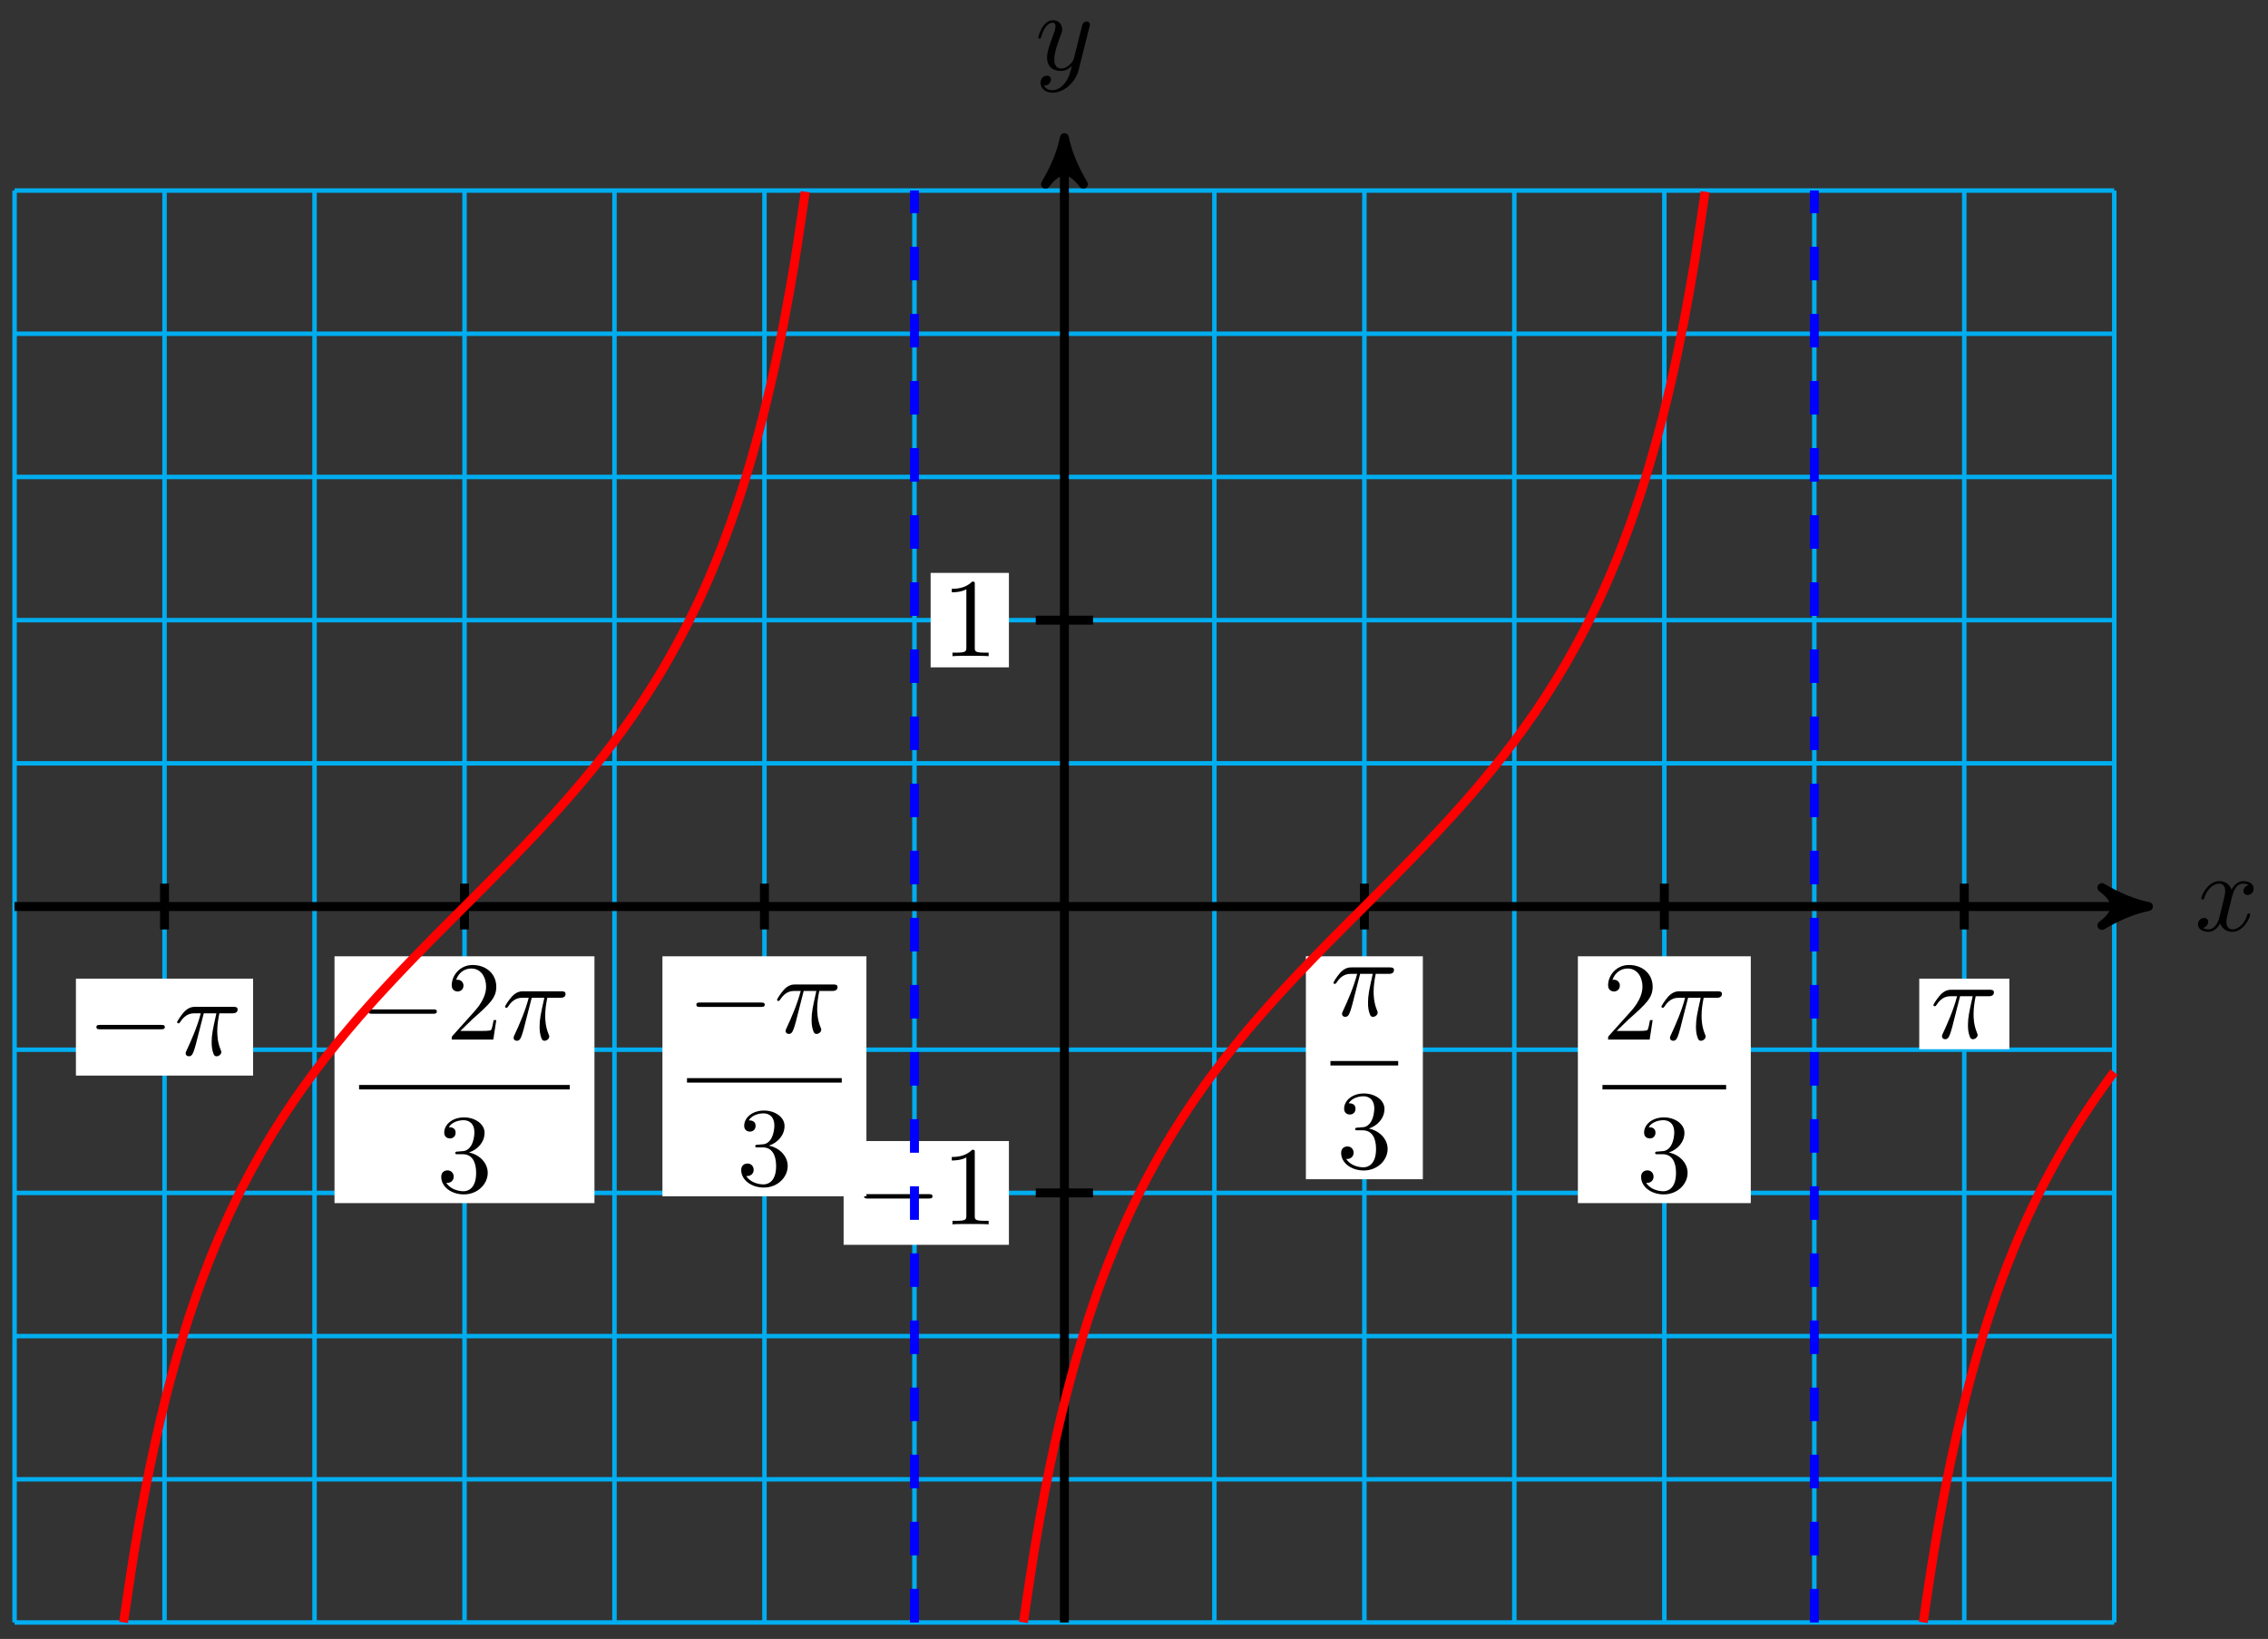<?xml version="1.0" encoding="UTF-8"?>
<svg xmlns="http://www.w3.org/2000/svg" xmlns:xlink="http://www.w3.org/1999/xlink" width="202pt" height="146pt" viewBox="0 0 202 146" version="1.1">
<rect x="0" y="0" width="202" height="146" fill="#333333" stroke="none"/>
<defs>
<g>
<symbol overflow="visible" id="glyph0-0">
<path style="stroke:none;" d=""/>
</symbol>
<symbol overflow="visible" id="glyph0-1">
<path style="stroke:none;" d="M 3.328 -3.016 C 3.391 -3.266 3.625 -4.188 4.312 -4.188 C 4.359 -4.188 4.609 -4.188 4.812 -4.062 C 4.531 -4 4.344 -3.766 4.344 -3.516 C 4.344 -3.359 4.453 -3.172 4.719 -3.172 C 4.938 -3.172 5.25 -3.344 5.25 -3.75 C 5.25 -4.266 4.672 -4.406 4.328 -4.406 C 3.75 -4.406 3.406 -3.875 3.281 -3.656 C 3.031 -4.312 2.5 -4.406 2.203 -4.406 C 1.172 -4.406 0.594 -3.125 0.594 -2.875 C 0.594 -2.766 0.703 -2.766 0.719 -2.766 C 0.797 -2.766 0.828 -2.797 0.844 -2.875 C 1.188 -3.938 1.844 -4.188 2.188 -4.188 C 2.375 -4.188 2.719 -4.094 2.719 -3.516 C 2.719 -3.203 2.547 -2.547 2.188 -1.141 C 2.031 -0.531 1.672 -0.109 1.234 -0.109 C 1.172 -0.109 0.953 -0.109 0.734 -0.234 C 0.984 -0.297 1.203 -0.5 1.203 -0.781 C 1.203 -1.047 0.984 -1.125 0.844 -1.125 C 0.531 -1.125 0.297 -0.875 0.297 -0.547 C 0.297 -0.094 0.781 0.109 1.219 0.109 C 1.891 0.109 2.25 -0.594 2.266 -0.641 C 2.391 -0.281 2.75 0.109 3.344 0.109 C 4.375 0.109 4.938 -1.172 4.938 -1.422 C 4.938 -1.531 4.859 -1.531 4.828 -1.531 C 4.734 -1.531 4.719 -1.484 4.688 -1.422 C 4.359 -0.344 3.688 -0.109 3.375 -0.109 C 2.984 -0.109 2.828 -0.422 2.828 -0.766 C 2.828 -0.984 2.875 -1.203 2.984 -1.641 Z M 3.328 -3.016 "/>
</symbol>
<symbol overflow="visible" id="glyph0-2">
<path style="stroke:none;" d="M 4.844 -3.797 C 4.891 -3.938 4.891 -3.953 4.891 -4.031 C 4.891 -4.203 4.75 -4.297 4.594 -4.297 C 4.5 -4.297 4.344 -4.234 4.25 -4.094 C 4.234 -4.031 4.141 -3.734 4.109 -3.547 C 4.031 -3.297 3.969 -3.016 3.906 -2.75 L 3.453 -0.953 C 3.422 -0.812 2.984 -0.109 2.328 -0.109 C 1.828 -0.109 1.719 -0.547 1.719 -0.922 C 1.719 -1.375 1.891 -2 2.219 -2.875 C 2.375 -3.281 2.422 -3.391 2.422 -3.594 C 2.422 -4.031 2.109 -4.406 1.609 -4.406 C 0.656 -4.406 0.297 -2.953 0.297 -2.875 C 0.297 -2.766 0.391 -2.766 0.406 -2.766 C 0.516 -2.766 0.516 -2.797 0.562 -2.953 C 0.844 -3.891 1.234 -4.188 1.578 -4.188 C 1.656 -4.188 1.828 -4.188 1.828 -3.875 C 1.828 -3.625 1.719 -3.359 1.656 -3.172 C 1.25 -2.109 1.078 -1.547 1.078 -1.078 C 1.078 -0.188 1.703 0.109 2.297 0.109 C 2.688 0.109 3.016 -0.062 3.297 -0.344 C 3.172 0.172 3.047 0.672 2.656 1.203 C 2.391 1.531 2.016 1.828 1.562 1.828 C 1.422 1.828 0.969 1.797 0.797 1.406 C 0.953 1.406 1.094 1.406 1.219 1.281 C 1.328 1.203 1.422 1.062 1.422 0.875 C 1.422 0.562 1.156 0.531 1.062 0.531 C 0.828 0.531 0.5 0.688 0.5 1.172 C 0.5 1.672 0.938 2.047 1.562 2.047 C 2.578 2.047 3.609 1.141 3.891 0.016 Z M 4.844 -3.797 "/>
</symbol>
<symbol overflow="visible" id="glyph0-3">
<path style="stroke:none;" d="M 2.641 -3.719 L 3.766 -3.719 C 3.438 -2.25 3.344 -1.812 3.344 -1.141 C 3.344 -1 3.344 -0.734 3.422 -0.391 C 3.531 0.047 3.641 0.109 3.781 0.109 C 3.984 0.109 4.203 -0.062 4.203 -0.266 C 4.203 -0.328 4.203 -0.344 4.141 -0.484 C 3.844 -1.203 3.844 -1.859 3.844 -2.141 C 3.844 -2.656 3.922 -3.203 4.031 -3.719 L 5.156 -3.719 C 5.297 -3.719 5.656 -3.719 5.656 -4.062 C 5.656 -4.297 5.438 -4.297 5.25 -4.297 L 1.906 -4.297 C 1.688 -4.297 1.312 -4.297 0.875 -3.828 C 0.531 -3.438 0.266 -2.984 0.266 -2.938 C 0.266 -2.922 0.266 -2.828 0.391 -2.828 C 0.469 -2.828 0.484 -2.875 0.547 -2.953 C 1.031 -3.719 1.609 -3.719 1.812 -3.719 L 2.375 -3.719 C 2.062 -2.516 1.531 -1.312 1.109 -0.406 C 1.031 -0.25 1.031 -0.234 1.031 -0.156 C 1.031 0.031 1.188 0.109 1.312 0.109 C 1.609 0.109 1.688 -0.172 1.812 -0.531 C 1.953 -1 1.953 -1.016 2.078 -1.516 Z M 2.641 -3.719 "/>
</symbol>
<symbol overflow="visible" id="glyph1-0">
<path style="stroke:none;" d=""/>
</symbol>
<symbol overflow="visible" id="glyph1-1">
<path style="stroke:none;" d="M 6.562 -2.297 C 6.734 -2.297 6.922 -2.297 6.922 -2.5 C 6.922 -2.688 6.734 -2.688 6.562 -2.688 L 1.172 -2.688 C 1 -2.688 0.828 -2.688 0.828 -2.5 C 0.828 -2.297 1 -2.297 1.172 -2.297 Z M 6.562 -2.297 "/>
</symbol>
<symbol overflow="visible" id="glyph2-0">
<path style="stroke:none;" d=""/>
</symbol>
<symbol overflow="visible" id="glyph2-1">
<path style="stroke:none;" d="M 2.938 -6.375 C 2.938 -6.625 2.938 -6.641 2.703 -6.641 C 2.078 -6 1.203 -6 0.891 -6 L 0.891 -5.688 C 1.094 -5.688 1.672 -5.688 2.188 -5.953 L 2.188 -0.781 C 2.188 -0.422 2.156 -0.312 1.266 -0.312 L 0.953 -0.312 L 0.953 0 C 1.297 -0.031 2.156 -0.031 2.562 -0.031 C 2.953 -0.031 3.828 -0.031 4.172 0 L 4.172 -0.312 L 3.859 -0.312 C 2.953 -0.312 2.938 -0.422 2.938 -0.781 Z M 2.938 -6.375 "/>
</symbol>
<symbol overflow="visible" id="glyph2-2">
<path style="stroke:none;" d="M 1.266 -0.766 L 2.328 -1.797 C 3.875 -3.172 4.469 -3.703 4.469 -4.703 C 4.469 -5.844 3.578 -6.641 2.359 -6.641 C 1.234 -6.641 0.5 -5.719 0.5 -4.828 C 0.5 -4.281 1 -4.281 1.031 -4.281 C 1.203 -4.281 1.547 -4.391 1.547 -4.812 C 1.547 -5.062 1.359 -5.328 1.016 -5.328 C 0.938 -5.328 0.922 -5.328 0.891 -5.312 C 1.109 -5.969 1.656 -6.328 2.234 -6.328 C 3.141 -6.328 3.562 -5.516 3.562 -4.703 C 3.562 -3.906 3.078 -3.125 2.516 -2.5 L 0.609 -0.375 C 0.5 -0.266 0.5 -0.234 0.5 0 L 4.203 0 L 4.469 -1.734 L 4.234 -1.734 C 4.172 -1.438 4.109 -1 4 -0.844 C 3.938 -0.766 3.281 -0.766 3.062 -0.766 Z M 1.266 -0.766 "/>
</symbol>
<symbol overflow="visible" id="glyph2-3">
<path style="stroke:none;" d="M 2.891 -3.516 C 3.703 -3.781 4.281 -4.469 4.281 -5.266 C 4.281 -6.078 3.406 -6.641 2.453 -6.641 C 1.453 -6.641 0.688 -6.047 0.688 -5.281 C 0.688 -4.953 0.906 -4.766 1.203 -4.766 C 1.5 -4.766 1.703 -4.984 1.703 -5.281 C 1.703 -5.766 1.234 -5.766 1.094 -5.766 C 1.391 -6.266 2.047 -6.391 2.406 -6.391 C 2.828 -6.391 3.375 -6.172 3.375 -5.281 C 3.375 -5.156 3.344 -4.578 3.094 -4.141 C 2.797 -3.656 2.453 -3.625 2.203 -3.625 C 2.125 -3.609 1.891 -3.594 1.812 -3.594 C 1.734 -3.578 1.672 -3.562 1.672 -3.469 C 1.672 -3.359 1.734 -3.359 1.906 -3.359 L 2.344 -3.359 C 3.156 -3.359 3.531 -2.688 3.531 -1.703 C 3.531 -0.344 2.844 -0.062 2.406 -0.062 C 1.969 -0.062 1.219 -0.234 0.875 -0.812 C 1.219 -0.766 1.531 -0.984 1.531 -1.359 C 1.531 -1.719 1.266 -1.922 0.984 -1.922 C 0.734 -1.922 0.422 -1.781 0.422 -1.344 C 0.422 -0.438 1.344 0.219 2.438 0.219 C 3.656 0.219 4.562 -0.688 4.562 -1.703 C 4.562 -2.516 3.922 -3.297 2.891 -3.516 Z M 2.891 -3.516 "/>
</symbol>
</g>
</defs>
<g id="surface1">
<path style="fill:none;stroke-width:0.399;stroke-linecap:butt;stroke-linejoin:miter;stroke:rgb(0%,67.839%,93.729%);stroke-opacity:1;stroke-miterlimit:10;" d="M -93.507 -63.778 L 93.505 -63.778 M -93.507 -51.025 L 93.505 -51.025 M -93.507 -38.269 L 93.505 -38.269 M -93.507 -25.512 L 93.505 -25.512 M -93.507 -12.755 L 93.505 -12.755 M -93.507 0.001 L 93.505 0.001 M -93.507 12.758 L 93.505 12.758 M -93.507 25.511 L 93.505 25.511 M -93.507 38.267 L 93.505 38.267 M -93.507 51.024 L 93.505 51.024 M -93.507 63.781 L 93.505 63.781 M -93.503 -63.778 L -93.503 63.781 M -80.148 -63.778 L -80.148 63.781 M -66.788 -63.778 L -66.788 63.781 M -53.429 -63.778 L -53.429 63.781 M -40.074 -63.778 L -40.074 63.781 M -26.715 -63.778 L -26.715 63.781 M -13.356 -63.778 L -13.356 63.781 M -0.001 -63.778 L -0.001 63.781 M 13.358 -63.778 L 13.358 63.781 M 26.717 -63.778 L 26.717 63.781 M 40.073 -63.778 L 40.073 63.781 M 53.432 -63.778 L 53.432 63.781 M 66.791 -63.778 L 66.791 63.781 M 80.146 -63.778 L 80.146 63.781 M 93.505 -63.778 L 93.505 63.781 " transform="matrix(1,0,0,-1,94.802,80.755)"/>
<path style="fill:none;stroke-width:0.797;stroke-linecap:butt;stroke-linejoin:miter;stroke:rgb(0%,0%,0%);stroke-opacity:1;stroke-miterlimit:10;" d="M -93.507 0.001 L 95.509 0.001 " transform="matrix(1,0,0,-1,94.802,80.755)"/>
<path style="fill-rule:nonzero;fill:rgb(0%,0%,0%);fill-opacity:1;stroke-width:0.797;stroke-linecap:butt;stroke-linejoin:round;stroke:rgb(0%,0%,0%);stroke-opacity:1;stroke-miterlimit:10;" d="M 1.037 0.001 C -0.26 0.259 -1.553 0.778 -3.107 1.685 C -1.553 0.517 -1.553 -0.518 -3.107 -1.682 C -1.553 -0.776 -0.26 -0.261 1.037 0.001 Z M 1.037 0.001 " transform="matrix(1,0,0,-1,190.314,80.755)"/>
<g style="fill:rgb(0%,0%,0%);fill-opacity:1;">
  <use xlink:href="#glyph0-1" x="195.469" y="82.9"/>
</g>
<path style="fill:none;stroke-width:0.797;stroke-linecap:butt;stroke-linejoin:miter;stroke:rgb(0%,0%,0%);stroke-opacity:1;stroke-miterlimit:10;" d="M -0.001 -63.778 L -0.001 67.448 " transform="matrix(1,0,0,-1,94.802,80.755)"/>
<path style="fill-rule:nonzero;fill:rgb(0%,0%,0%);fill-opacity:1;stroke-width:0.797;stroke-linecap:butt;stroke-linejoin:round;stroke:rgb(0%,0%,0%);stroke-opacity:1;stroke-miterlimit:10;" d="M 1.036 0.001 C -0.257 0.259 -1.554 0.778 -3.108 1.684 C -1.554 0.516 -1.554 -0.519 -3.108 -1.683 C -1.554 -0.777 -0.257 -0.261 1.036 0.001 Z M 1.036 0.001 " transform="matrix(0,-1,-1,0,94.802,13.301)"/>
<g style="fill:rgb(0%,0%,0%);fill-opacity:1;">
  <use xlink:href="#glyph0-2" x="92.18" y="6.21"/>
</g>
<path style="fill:none;stroke-width:0.797;stroke-linecap:butt;stroke-linejoin:miter;stroke:rgb(0%,0%,0%);stroke-opacity:1;stroke-miterlimit:10;" d="M 2.55 -25.512 L -2.551 -25.512 " transform="matrix(1,0,0,-1,94.802,80.755)"/>
<path style=" stroke:none;fill-rule:nonzero;fill:rgb(100%,100%,100%);fill-opacity:1;" d="M 75.137 110.891 L 89.859 110.891 L 89.859 101.648 L 75.137 101.648 Z M 75.137 110.891 "/>
<g style="fill:rgb(0%,0%,0%);fill-opacity:1;">
  <use xlink:href="#glyph1-1" x="76.132" y="109.065"/>
</g>
<g style="fill:rgb(0%,0%,0%);fill-opacity:1;">
  <use xlink:href="#glyph2-1" x="83.88" y="109.065"/>
</g>
<path style="fill:none;stroke-width:0.797;stroke-linecap:butt;stroke-linejoin:miter;stroke:rgb(0%,0%,0%);stroke-opacity:1;stroke-miterlimit:10;" d="M 2.55 25.511 L -2.551 25.511 " transform="matrix(1,0,0,-1,94.802,80.755)"/>
<path style=" stroke:none;fill-rule:nonzero;fill:rgb(100%,100%,100%);fill-opacity:1;" d="M 82.887 59.449 L 89.859 59.449 L 89.859 51.035 L 82.887 51.035 Z M 82.887 59.449 "/>
<g style="fill:rgb(0%,0%,0%);fill-opacity:1;">
  <use xlink:href="#glyph2-1" x="83.881" y="58.451"/>
</g>
<path style="fill:none;stroke-width:0.797;stroke-linecap:butt;stroke-linejoin:miter;stroke:rgb(0%,0%,0%);stroke-opacity:1;stroke-miterlimit:10;" d="M -53.433 2.04 L -53.433 -2.042 " transform="matrix(1,0,0,-1,94.802,80.755)"/>
<path style=" stroke:none;fill-rule:nonzero;fill:rgb(100%,100%,100%);fill-opacity:1;" d="M 29.793 107.176 L 52.945 107.176 L 52.945 85.188 L 29.793 85.188 Z M 29.793 107.176 "/>
<g style="fill:rgb(0%,0%,0%);fill-opacity:1;">
  <use xlink:href="#glyph1-1" x="31.984" y="92.605"/>
</g>
<g style="fill:rgb(0%,0%,0%);fill-opacity:1;">
  <use xlink:href="#glyph2-2" x="39.733" y="92.605"/>
</g>
<g style="fill:rgb(0%,0%,0%);fill-opacity:1;">
  <use xlink:href="#glyph0-3" x="44.715" y="92.605"/>
</g>
<path style="fill:none;stroke-width:0.399;stroke-linecap:butt;stroke-linejoin:miter;stroke:rgb(0%,0%,0%);stroke-opacity:1;stroke-miterlimit:10;" d="M 177.995 -65.271 L 196.76 -65.271 " transform="matrix(1,0,0,-1,-146.014,31.579)"/>
<g style="fill:rgb(0%,0%,0%);fill-opacity:1;">
  <use xlink:href="#glyph2-3" x="38.877" y="106.18"/>
</g>
<path style="fill:none;stroke-width:0.797;stroke-linecap:butt;stroke-linejoin:miter;stroke:rgb(0%,0%,0%);stroke-opacity:1;stroke-miterlimit:10;" d="M -26.715 2.04 L -26.715 -2.042 " transform="matrix(1,0,0,-1,94.802,80.755)"/>
<path style=" stroke:none;fill-rule:nonzero;fill:rgb(100%,100%,100%);fill-opacity:1;" d="M 59 106.566 L 77.168 106.566 L 77.168 85.188 L 59 85.188 Z M 59 106.566 "/>
<g style="fill:rgb(0%,0%,0%);fill-opacity:1;">
  <use xlink:href="#glyph1-1" x="61.192" y="91.996"/>
</g>
<g style="fill:rgb(0%,0%,0%);fill-opacity:1;">
  <use xlink:href="#glyph0-3" x="68.941" y="91.996"/>
</g>
<path style="fill:none;stroke-width:0.399;stroke-linecap:butt;stroke-linejoin:miter;stroke:rgb(0%,0%,0%);stroke-opacity:1;stroke-miterlimit:10;" d="M 177.995 -65.271 L 191.779 -65.271 " transform="matrix(1,0,0,-1,-116.807,30.97)"/>
<g style="fill:rgb(0%,0%,0%);fill-opacity:1;">
  <use xlink:href="#glyph2-3" x="65.594" y="105.571"/>
</g>
<path style="fill:none;stroke-width:0.797;stroke-linecap:butt;stroke-linejoin:miter;stroke:rgb(0%,0%,0%);stroke-opacity:1;stroke-miterlimit:10;" d="M 26.717 2.04 L 26.717 -2.042 " transform="matrix(1,0,0,-1,94.802,80.755)"/>
<path style=" stroke:none;fill-rule:nonzero;fill:rgb(100%,100%,100%);fill-opacity:1;" d="M 116.309 105.047 L 126.727 105.047 L 126.727 85.188 L 116.309 85.188 Z M 116.309 105.047 "/>
<g style="fill:rgb(0%,0%,0%);fill-opacity:1;">
  <use xlink:href="#glyph0-3" x="118.499" y="90.474"/>
</g>
<path style="fill:none;stroke-width:0.399;stroke-linecap:butt;stroke-linejoin:miter;stroke:rgb(0%,0%,0%);stroke-opacity:1;stroke-miterlimit:10;" d="M 177.996 -65.269 L 184.031 -65.269 " transform="matrix(1,0,0,-1,-59.5,29.447)"/>
<g style="fill:rgb(0%,0%,0%);fill-opacity:1;">
  <use xlink:href="#glyph2-3" x="119.027" y="104.049"/>
</g>
<path style="fill:none;stroke-width:0.797;stroke-linecap:butt;stroke-linejoin:miter;stroke:rgb(0%,0%,0%);stroke-opacity:1;stroke-miterlimit:10;" d="M 53.432 2.04 L 53.432 -2.042 " transform="matrix(1,0,0,-1,94.802,80.755)"/>
<path style=" stroke:none;fill-rule:nonzero;fill:rgb(100%,100%,100%);fill-opacity:1;" d="M 140.535 107.176 L 155.934 107.176 L 155.934 85.188 L 140.535 85.188 Z M 140.535 107.176 "/>
<g style="fill:rgb(0%,0%,0%);fill-opacity:1;">
  <use xlink:href="#glyph2-2" x="142.725" y="92.605"/>
</g>
<g style="fill:rgb(0%,0%,0%);fill-opacity:1;">
  <use xlink:href="#glyph0-3" x="147.708" y="92.605"/>
</g>
<path style="fill:none;stroke-width:0.399;stroke-linecap:butt;stroke-linejoin:miter;stroke:rgb(0%,0%,0%);stroke-opacity:1;stroke-miterlimit:10;" d="M 177.996 -65.271 L 189.011 -65.271 " transform="matrix(1,0,0,-1,-35.273,31.579)"/>
<g style="fill:rgb(0%,0%,0%);fill-opacity:1;">
  <use xlink:href="#glyph2-3" x="145.744" y="106.18"/>
</g>
<path style="fill:none;stroke-width:0.797;stroke-linecap:butt;stroke-linejoin:miter;stroke:rgb(0%,0%,0%);stroke-opacity:1;stroke-miterlimit:10;" d="M -80.148 2.04 L -80.148 -2.042 " transform="matrix(1,0,0,-1,94.802,80.755)"/>
<path style=" stroke:none;fill-rule:nonzero;fill:rgb(100%,100%,100%);fill-opacity:1;" d="M 6.762 95.816 L 22.543 95.816 L 22.543 87.18 L 6.762 87.18 Z M 6.762 95.816 "/>
<g style="fill:rgb(0%,0%,0%);fill-opacity:1;">
  <use xlink:href="#glyph1-1" x="7.759" y="93.988"/>
</g>
<g style="fill:rgb(0%,0%,0%);fill-opacity:1;">
  <use xlink:href="#glyph0-3" x="15.507" y="93.988"/>
</g>
<path style="fill:none;stroke-width:0.797;stroke-linecap:butt;stroke-linejoin:miter;stroke:rgb(0%,0%,0%);stroke-opacity:1;stroke-miterlimit:10;" d="M 80.146 2.04 L 80.146 -2.042 " transform="matrix(1,0,0,-1,94.802,80.755)"/>
<path style=" stroke:none;fill-rule:nonzero;fill:rgb(100%,100%,100%);fill-opacity:1;" d="M 170.938 93.465 L 178.965 93.465 L 178.965 87.18 L 170.938 87.18 Z M 170.938 93.465 "/>
<g style="fill:rgb(0%,0%,0%);fill-opacity:1;">
  <use xlink:href="#glyph0-3" x="171.933" y="92.466"/>
</g>
<path style="fill:none;stroke-width:0.797;stroke-linecap:butt;stroke-linejoin:miter;stroke:rgb(0%,0%,100%);stroke-opacity:1;stroke-dasharray:2.989,2.989;stroke-miterlimit:10;" d="M -13.356 -63.778 L -13.356 63.781 " transform="matrix(1,0,0,-1,94.802,80.755)"/>
<path style="fill:none;stroke-width:0.797;stroke-linecap:butt;stroke-linejoin:miter;stroke:rgb(0%,0%,100%);stroke-opacity:1;stroke-dasharray:2.989,2.989;stroke-miterlimit:10;" d="M 66.791 -63.778 L 66.791 63.781 " transform="matrix(1,0,0,-1,94.802,80.755)"/>
<path style="fill:none;stroke-width:0.797;stroke-linecap:butt;stroke-linejoin:miter;stroke:rgb(100%,0%,0%);stroke-opacity:1;stroke-miterlimit:10;" d="M -3.649 -63.77 C -3.649 -63.77 -2.962 -59.083 -2.7 -57.47 C -2.438 -55.861 -2.012 -53.525 -1.751 -52.154 C -1.489 -50.779 -1.067 -48.768 -0.802 -47.584 C -0.54 -46.397 -0.118 -44.647 0.148 -43.612 C 0.409 -42.577 0.831 -41.03 1.097 -40.112 C 1.359 -39.194 1.78 -37.82 2.042 -36.999 C 2.308 -36.179 2.73 -34.941 2.991 -34.203 C 3.257 -33.465 3.679 -32.347 3.941 -31.676 C 4.206 -31.004 4.628 -29.98 4.89 -29.367 C 5.151 -28.754 5.573 -27.817 5.839 -27.25 C 6.101 -26.688 6.523 -25.821 6.788 -25.297 C 7.05 -24.774 7.472 -23.969 7.737 -23.481 C 7.999 -22.993 8.421 -22.243 8.683 -21.786 C 8.948 -21.329 9.37 -20.626 9.632 -20.196 C 9.897 -19.767 10.319 -19.103 10.581 -18.696 C 10.847 -18.29 11.269 -17.661 11.53 -17.275 C 11.792 -16.892 12.218 -16.29 12.479 -15.923 C 12.741 -15.56 13.163 -14.986 13.429 -14.634 C 13.69 -14.287 14.112 -13.736 14.378 -13.4 C 14.64 -13.064 15.061 -12.537 15.327 -12.213 C 15.589 -11.888 16.011 -11.381 16.272 -11.064 C 16.538 -10.752 16.96 -10.26 17.222 -9.955 C 17.487 -9.654 17.909 -9.174 18.171 -8.877 C 18.436 -8.584 18.858 -8.115 19.12 -7.826 C 19.382 -7.541 19.804 -7.084 20.069 -6.803 C 20.331 -6.518 20.753 -6.072 21.018 -5.795 C 21.28 -5.518 21.702 -5.076 21.968 -4.803 C 22.229 -4.534 22.651 -4.1 22.913 -3.83 C 23.178 -3.561 23.6 -3.131 23.862 -2.862 C 24.128 -2.596 24.55 -2.17 24.811 -1.909 C 25.077 -1.643 25.499 -1.217 25.76 -0.956 C 26.022 -0.69 26.448 -0.268 26.71 -0.007 C 26.971 0.255 27.393 0.677 27.659 0.943 C 27.921 1.204 28.342 1.63 28.608 1.892 C 28.87 2.157 29.292 2.583 29.557 2.852 C 29.819 3.118 30.241 3.548 30.503 3.817 C 30.768 4.083 31.19 4.52 31.452 4.79 C 31.717 5.063 32.139 5.505 32.401 5.782 C 32.667 6.059 33.088 6.505 33.35 6.786 C 33.612 7.071 34.034 7.524 34.299 7.813 C 34.561 8.102 34.983 8.567 35.249 8.864 C 35.51 9.161 35.932 9.637 36.198 9.942 C 36.459 10.246 36.881 10.739 37.143 11.051 C 37.409 11.363 37.831 11.871 38.092 12.195 C 38.358 12.52 38.78 13.047 39.041 13.383 C 39.307 13.719 39.729 14.269 39.991 14.617 C 40.252 14.969 40.678 15.539 40.94 15.906 C 41.202 16.273 41.623 16.871 41.889 17.257 C 42.151 17.64 42.573 18.269 42.838 18.675 C 43.1 19.082 43.522 19.746 43.787 20.175 C 44.049 20.601 44.471 21.308 44.733 21.761 C 44.998 22.218 45.42 22.972 45.682 23.456 C 45.948 23.944 46.369 24.749 46.631 25.272 C 46.897 25.796 47.319 26.659 47.58 27.221 C 47.842 27.788 48.264 28.725 48.53 29.338 C 48.791 29.952 49.213 30.971 49.479 31.639 C 49.74 32.311 50.162 33.428 50.428 34.166 C 50.69 34.904 51.112 36.139 51.373 36.959 C 51.639 37.779 52.061 39.15 52.322 40.068 C 52.588 40.982 53.01 42.525 53.272 43.56 C 53.537 44.595 53.959 46.341 54.221 47.524 C 54.483 48.704 54.908 50.715 55.17 52.082 C 55.432 53.453 55.854 55.781 56.119 57.391 C 56.381 59 57.068 63.671 57.068 63.671 " transform="matrix(1,0,0,-1,94.802,80.755)"/>
<path style="fill:none;stroke-width:0.797;stroke-linecap:butt;stroke-linejoin:miter;stroke:rgb(100%,0%,0%);stroke-opacity:1;stroke-miterlimit:10;" d="M -83.796 -63.77 C -83.796 -63.77 -83.112 -59.083 -82.847 -57.47 C -82.585 -55.861 -82.163 -53.525 -81.898 -52.154 C -81.636 -50.779 -81.214 -48.768 -80.948 -47.584 C -80.687 -46.397 -80.265 -44.647 -80.003 -43.612 C -79.737 -42.577 -79.316 -41.03 -79.054 -40.112 C -78.788 -39.194 -78.366 -37.82 -78.105 -36.999 C -77.843 -36.179 -77.417 -34.941 -77.155 -34.203 C -76.894 -33.465 -76.472 -32.347 -76.206 -31.676 C -75.945 -31.004 -75.523 -29.98 -75.257 -29.367 C -74.995 -28.754 -74.573 -27.817 -74.308 -27.25 C -74.046 -26.688 -73.624 -25.821 -73.363 -25.297 C -73.097 -24.774 -72.675 -23.969 -72.413 -23.481 C -72.148 -22.993 -71.726 -22.243 -71.464 -21.786 C -71.199 -21.329 -70.777 -20.626 -70.515 -20.196 C -70.253 -19.767 -69.827 -19.103 -69.566 -18.696 C -69.304 -18.29 -68.882 -17.661 -68.617 -17.275 C -68.355 -16.892 -67.933 -16.29 -67.667 -15.923 C -67.406 -15.56 -66.984 -14.986 -66.718 -14.634 C -66.456 -14.287 -66.035 -13.736 -65.773 -13.4 C -65.507 -13.064 -65.085 -12.537 -64.824 -12.213 C -64.558 -11.888 -64.136 -11.381 -63.874 -11.064 C -63.613 -10.752 -63.187 -10.26 -62.925 -9.955 C -62.664 -9.654 -62.242 -9.174 -61.976 -8.877 C -61.714 -8.584 -61.292 -8.115 -61.027 -7.826 C -60.765 -7.541 -60.343 -7.084 -60.078 -6.803 C -59.816 -6.518 -59.394 -6.072 -59.132 -5.795 C -58.867 -5.518 -58.445 -5.076 -58.183 -4.803 C -57.918 -4.534 -57.496 -4.1 -57.234 -3.83 C -56.968 -3.561 -56.546 -3.131 -56.285 -2.862 C -56.023 -2.596 -55.597 -2.17 -55.336 -1.909 C -55.074 -1.643 -54.652 -1.217 -54.386 -0.956 C -54.125 -0.69 -53.703 -0.268 -53.437 -0.007 C -53.175 0.255 -52.754 0.677 -52.488 0.943 C -52.226 1.204 -51.804 1.63 -51.543 1.892 C -51.277 2.157 -50.855 2.583 -50.593 2.852 C -50.328 3.118 -49.906 3.548 -49.644 3.817 C -49.383 4.083 -48.957 4.52 -48.695 4.79 C -48.433 5.063 -48.012 5.505 -47.746 5.782 C -47.484 6.059 -47.062 6.505 -46.797 6.786 C -46.535 7.071 -46.113 7.524 -45.847 7.813 C -45.586 8.102 -45.164 8.567 -44.902 8.864 C -44.637 9.161 -44.215 9.637 -43.953 9.942 C -43.687 10.246 -43.266 10.739 -43.004 11.051 C -42.738 11.363 -42.316 11.871 -42.055 12.195 C -41.793 12.52 -41.367 13.047 -41.105 13.383 C -40.844 13.719 -40.422 14.269 -40.156 14.617 C -39.894 14.969 -39.473 15.539 -39.207 15.906 C -38.945 16.273 -38.523 16.871 -38.258 17.257 C -37.996 17.64 -37.574 18.269 -37.313 18.675 C -37.047 19.082 -36.625 19.746 -36.363 20.175 C -36.098 20.601 -35.676 21.308 -35.414 21.761 C -35.152 22.218 -34.727 22.972 -34.465 23.456 C -34.203 23.944 -33.781 24.749 -33.516 25.272 C -33.254 25.796 -32.832 26.659 -32.567 27.221 C -32.305 27.788 -31.883 28.725 -31.617 29.338 C -31.356 29.952 -30.934 30.971 -30.672 31.639 C -30.406 32.311 -29.985 33.428 -29.723 34.166 C -29.457 34.904 -29.035 36.139 -28.774 36.959 C -28.508 37.779 -28.086 39.15 -27.824 40.068 C -27.563 40.982 -27.137 42.525 -26.875 43.56 C -26.614 44.595 -26.192 46.341 -25.926 47.524 C -25.664 48.704 -25.242 50.715 -24.977 52.082 C -24.715 53.453 -24.293 55.781 -24.028 57.391 C -23.766 59 -23.082 63.671 -23.082 63.671 " transform="matrix(1,0,0,-1,94.802,80.755)"/>
<path style="fill:none;stroke-width:0.797;stroke-linecap:butt;stroke-linejoin:miter;stroke:rgb(100%,0%,0%);stroke-opacity:1;stroke-miterlimit:10;" d="M 76.498 -63.77 C 76.498 -63.77 76.693 -62.399 76.763 -61.892 C 76.838 -61.384 76.959 -60.591 77.029 -60.111 C 77.103 -59.626 77.224 -58.872 77.295 -58.412 C 77.369 -57.951 77.49 -57.232 77.56 -56.791 C 77.634 -56.353 77.752 -55.662 77.826 -55.244 C 77.9 -54.826 78.017 -54.17 78.091 -53.771 C 78.166 -53.369 78.283 -52.74 78.357 -52.357 C 78.431 -51.971 78.548 -51.369 78.623 -50.998 C 78.697 -50.631 78.814 -50.053 78.888 -49.697 C 78.963 -49.346 79.08 -48.791 79.154 -48.451 C 79.228 -48.112 79.345 -47.58 79.42 -47.252 C 79.494 -46.924 79.611 -46.413 79.685 -46.096 C 79.759 -45.784 79.877 -45.288 79.951 -44.983 C 80.025 -44.682 80.142 -44.21 80.216 -43.921 C 80.291 -43.628 80.408 -43.167 80.482 -42.886 C 80.556 -42.604 80.673 -42.159 80.748 -41.886 C 80.822 -41.612 80.939 -41.187 81.013 -40.925 C 81.087 -40.663 81.205 -40.245 81.279 -39.991 C 81.353 -39.734 81.47 -39.331 81.544 -39.085 C 81.619 -38.839 81.736 -38.452 81.81 -38.214 C 81.884 -37.972 82.002 -37.597 82.076 -37.367 C 82.15 -37.132 82.267 -36.765 82.341 -36.542 C 82.416 -36.316 82.533 -35.96 82.607 -35.742 C 82.681 -35.527 82.798 -35.179 82.873 -34.968 C 82.947 -34.757 83.064 -34.421 83.138 -34.214 C 83.212 -34.007 83.33 -33.683 83.404 -33.48 C 83.474 -33.281 83.595 -32.965 83.669 -32.769 C 83.74 -32.574 83.861 -32.265 83.935 -32.074 C 84.005 -31.883 84.126 -31.582 84.201 -31.398 C 84.271 -31.211 84.392 -30.918 84.462 -30.734 C 84.537 -30.555 84.658 -30.273 84.728 -30.098 C 84.802 -29.918 84.923 -29.641 84.994 -29.465 C 85.068 -29.293 85.189 -29.024 85.259 -28.856 C 85.333 -28.688 85.455 -28.418 85.525 -28.254 C 85.599 -28.09 85.716 -27.832 85.79 -27.672 C 85.865 -27.512 85.982 -27.258 86.056 -27.102 C 86.13 -26.946 86.248 -26.696 86.322 -26.543 C 86.396 -26.387 86.513 -26.145 86.587 -25.996 C 86.662 -25.844 86.779 -25.606 86.853 -25.457 C 86.927 -25.313 87.044 -25.079 87.119 -24.934 C 87.193 -24.79 87.31 -24.563 87.384 -24.422 C 87.458 -24.278 87.576 -24.055 87.65 -23.919 C 87.724 -23.778 87.841 -23.559 87.915 -23.422 C 87.99 -23.286 88.107 -23.071 88.181 -22.938 C 88.255 -22.805 88.372 -22.594 88.447 -22.462 C 88.521 -22.333 88.638 -22.126 88.712 -21.997 C 88.787 -21.868 88.904 -21.665 88.978 -21.536 C 89.052 -21.411 89.169 -21.212 89.244 -21.087 C 89.318 -20.962 89.435 -20.763 89.509 -20.641 C 89.583 -20.52 89.701 -20.329 89.775 -20.208 C 89.849 -20.087 89.966 -19.895 90.04 -19.778 C 90.115 -19.661 90.232 -19.474 90.306 -19.356 C 90.38 -19.239 90.497 -19.056 90.572 -18.942 C 90.646 -18.829 90.763 -18.646 90.837 -18.532 C 90.911 -18.419 91.029 -18.239 91.103 -18.13 C 91.177 -18.021 91.294 -17.845 91.369 -17.735 C 91.439 -17.626 91.56 -17.45 91.634 -17.341 C 91.704 -17.236 91.826 -17.064 91.9 -16.958 C 91.97 -16.849 92.091 -16.681 92.165 -16.579 C 92.236 -16.474 92.357 -16.306 92.431 -16.2 C 92.501 -16.099 92.622 -15.935 92.693 -15.833 C 92.767 -15.728 92.888 -15.568 92.958 -15.466 C 93.033 -15.365 93.154 -15.204 93.224 -15.107 C 93.298 -15.005 93.49 -14.751 93.49 -14.751 " transform="matrix(1,0,0,-1,94.802,80.755)"/>
</g>
</svg>
